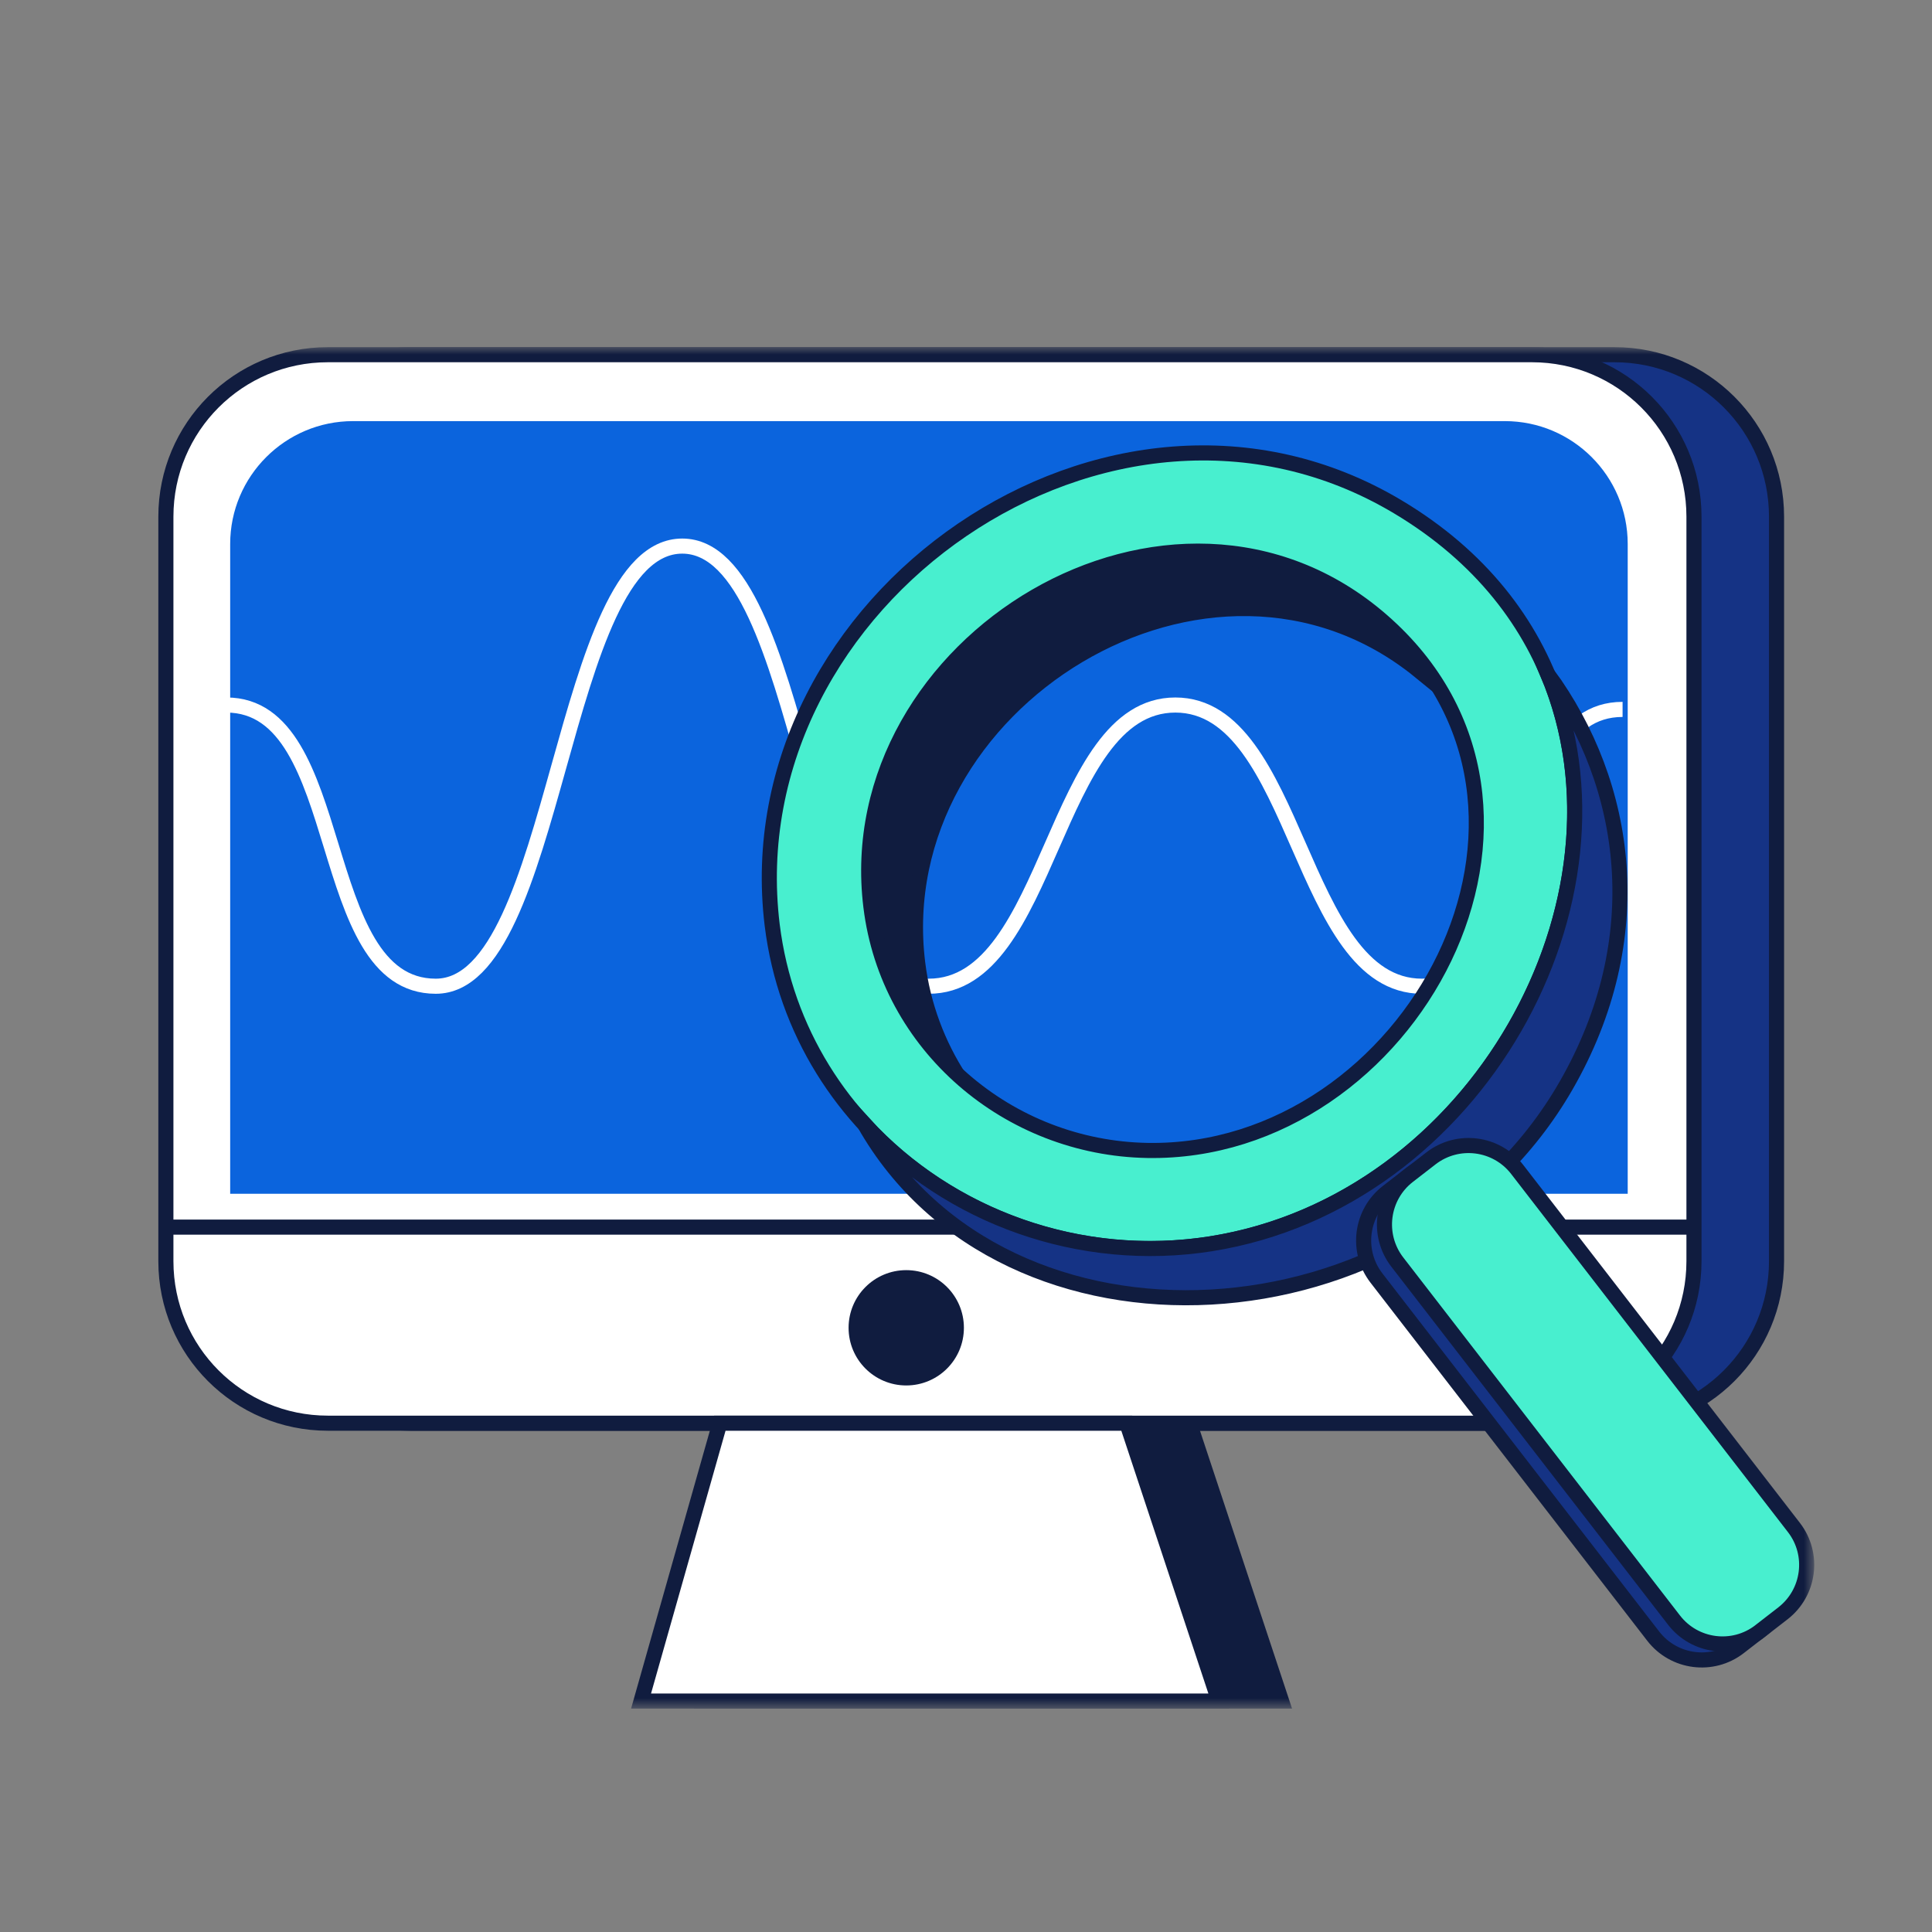 <svg width="128" height="128" viewBox="0 0 128 128" fill="none" xmlns="http://www.w3.org/2000/svg">
<rect x="0" y="0" width="128" height="128" fill="#808080" stroke="none"/>
<rect width="128" height="128" />
<mask id="mask0_567_68898" style="mask-type:luminance" maskUnits="userSpaceOnUse" x="4" y="23" width="117" height="91">
<path d="M120.2 23H4V113.2H120.2V23Z" fill="white"/>
</mask>
<g mask="url(#mask0_567_68898)">
<path d="M51.85 94.29L46.63 112.7H84.91L78.81 94.29H51.85Z" fill="#101C3F" stroke="#101C3F" stroke-miterlimit="10"/>
<path d="M106.97 23.5H27.19C21.26 23.5 16.46 28.3 16.46 34.23V83.56C16.46 89.49 21.26 94.29 27.19 94.29H106.97C112.9 94.29 117.7 89.49 117.7 83.56V34.23C117.7 28.3 112.9 23.5 106.97 23.5Z" fill="#153385" stroke="#101C3F" stroke-miterlimit="10"/>
<path d="M101.5 23.5H21.72C15.79 23.5 10.99 28.3 10.99 34.23V83.56C10.99 89.49 15.79 94.29 21.72 94.29H101.5C107.43 94.29 112.23 89.49 112.23 83.56V34.23C112.23 28.3 107.43 23.5 101.5 23.5Z" fill="white"/>
<path d="M112.23 81.3H10.99H112.23Z" fill="white"/>
<path d="M112.23 81.3H10.99" stroke="#101C3F" stroke-miterlimit="10"/>
<path d="M101.5 23.5H21.72C15.79 23.5 10.99 28.3 10.99 34.23V83.56C10.99 89.49 15.79 94.29 21.72 94.29H101.5C107.43 94.29 112.23 89.49 112.23 83.56V34.23C112.23 28.3 107.43 23.5 101.5 23.5Z" stroke="#101C3F" stroke-miterlimit="10"/>
<path d="M47.691 94.29L42.471 112.7H80.751L74.651 94.29H47.691Z" fill="white" stroke="#101C3F" stroke-miterlimit="10"/>
<path d="M23.39 27.9H99.7C104.19 27.9 107.84 31.55 107.84 36.04V79.09H15.25V36.04C15.25 31.55 18.9 27.9 23.39 27.9Z" fill="#0B64DD"/>
<path d="M15 46.71C23.17 46.71 20.71 65.34 28.87 65.34C37.03 65.34 37.03 36.18 45.2 36.18C53.37 36.18 53.37 65.34 61.53 65.34C69.69 65.34 69.7 46.71 77.87 46.71C86.04 46.71 86.04 65.34 94.21 65.34C102.38 65.34 99.33 47 107.5 47" stroke="white" stroke-miterlimit="10"/>
<path d="M60.041 91.79C62.151 91.79 63.861 90.08 63.861 87.97C63.861 85.86 62.151 84.15 60.041 84.15C57.931 84.15 56.221 85.86 56.221 87.97C56.221 90.08 57.931 91.79 60.041 91.79Z" fill="#101C3F"/>
<path d="M71.76 37.83C80.93 34.45 89.45 38.06 94.08 44.49C80.24 33.21 58.67 46.52 60.8 63.81C61.15 66.63 62.14 69.22 63.6 71.46C60.41 68.75 58.15 64.8 57.65 59.56C56.74 50.11 62.96 41.06 71.76 37.82V37.83Z" fill="#101C3F" stroke="#101C3F" stroke-miterlimit="10"/>
<path d="M51.16 61.29C52.91 75.4 66.51 84.58 80.24 82.4C102.88 78.8 114.6 46.71 92.61 33.58C73.58 22.21 48.53 39.75 51.16 61.29ZM91.55 41.11C105.87 53.58 93.47 76.52 76.02 76.22C66.82 76.06 58.83 69.3 57.7 60.07C55.54 42.54 77.71 29.07 91.55 41.11Z" fill="#48EFCF" stroke="#101C3F" stroke-miterlimit="10"/>
<path d="M80.24 82.4C97.841 79.6 108.831 59.6 102.541 44.65C107.901 52 109.381 62.16 103.741 71.95C93.671 89.41 66.611 90.94 57.27 74.47C62.88 80.59 71.54 83.78 80.251 82.4H80.24Z" fill="#153385" stroke="#101C3F" stroke-miterlimit="10"/>
<path d="M115.221 109.13L116.731 107.96C118.501 106.59 118.831 104.04 117.461 102.26L99.121 78.53C97.751 76.76 95.201 76.43 93.431 77.8L91.921 78.97C90.151 80.34 89.821 82.89 91.191 84.67L109.531 108.4C110.901 110.17 113.451 110.5 115.221 109.13Z" fill="#153385" stroke="#101C3F" stroke-miterlimit="10"/>
<path d="M116.611 108.06L118.121 106.89C119.891 105.52 120.221 102.97 118.851 101.2L100.511 77.47C99.141 75.7 96.591 75.37 94.811 76.74L93.3 77.91C91.531 79.28 91.201 81.83 92.57 83.61L110.911 107.34C112.281 109.11 114.83 109.44 116.601 108.07L116.611 108.06Z" fill="#48EFCF" stroke="#101C3F" stroke-miterlimit="10"/>
</g>
</svg>
